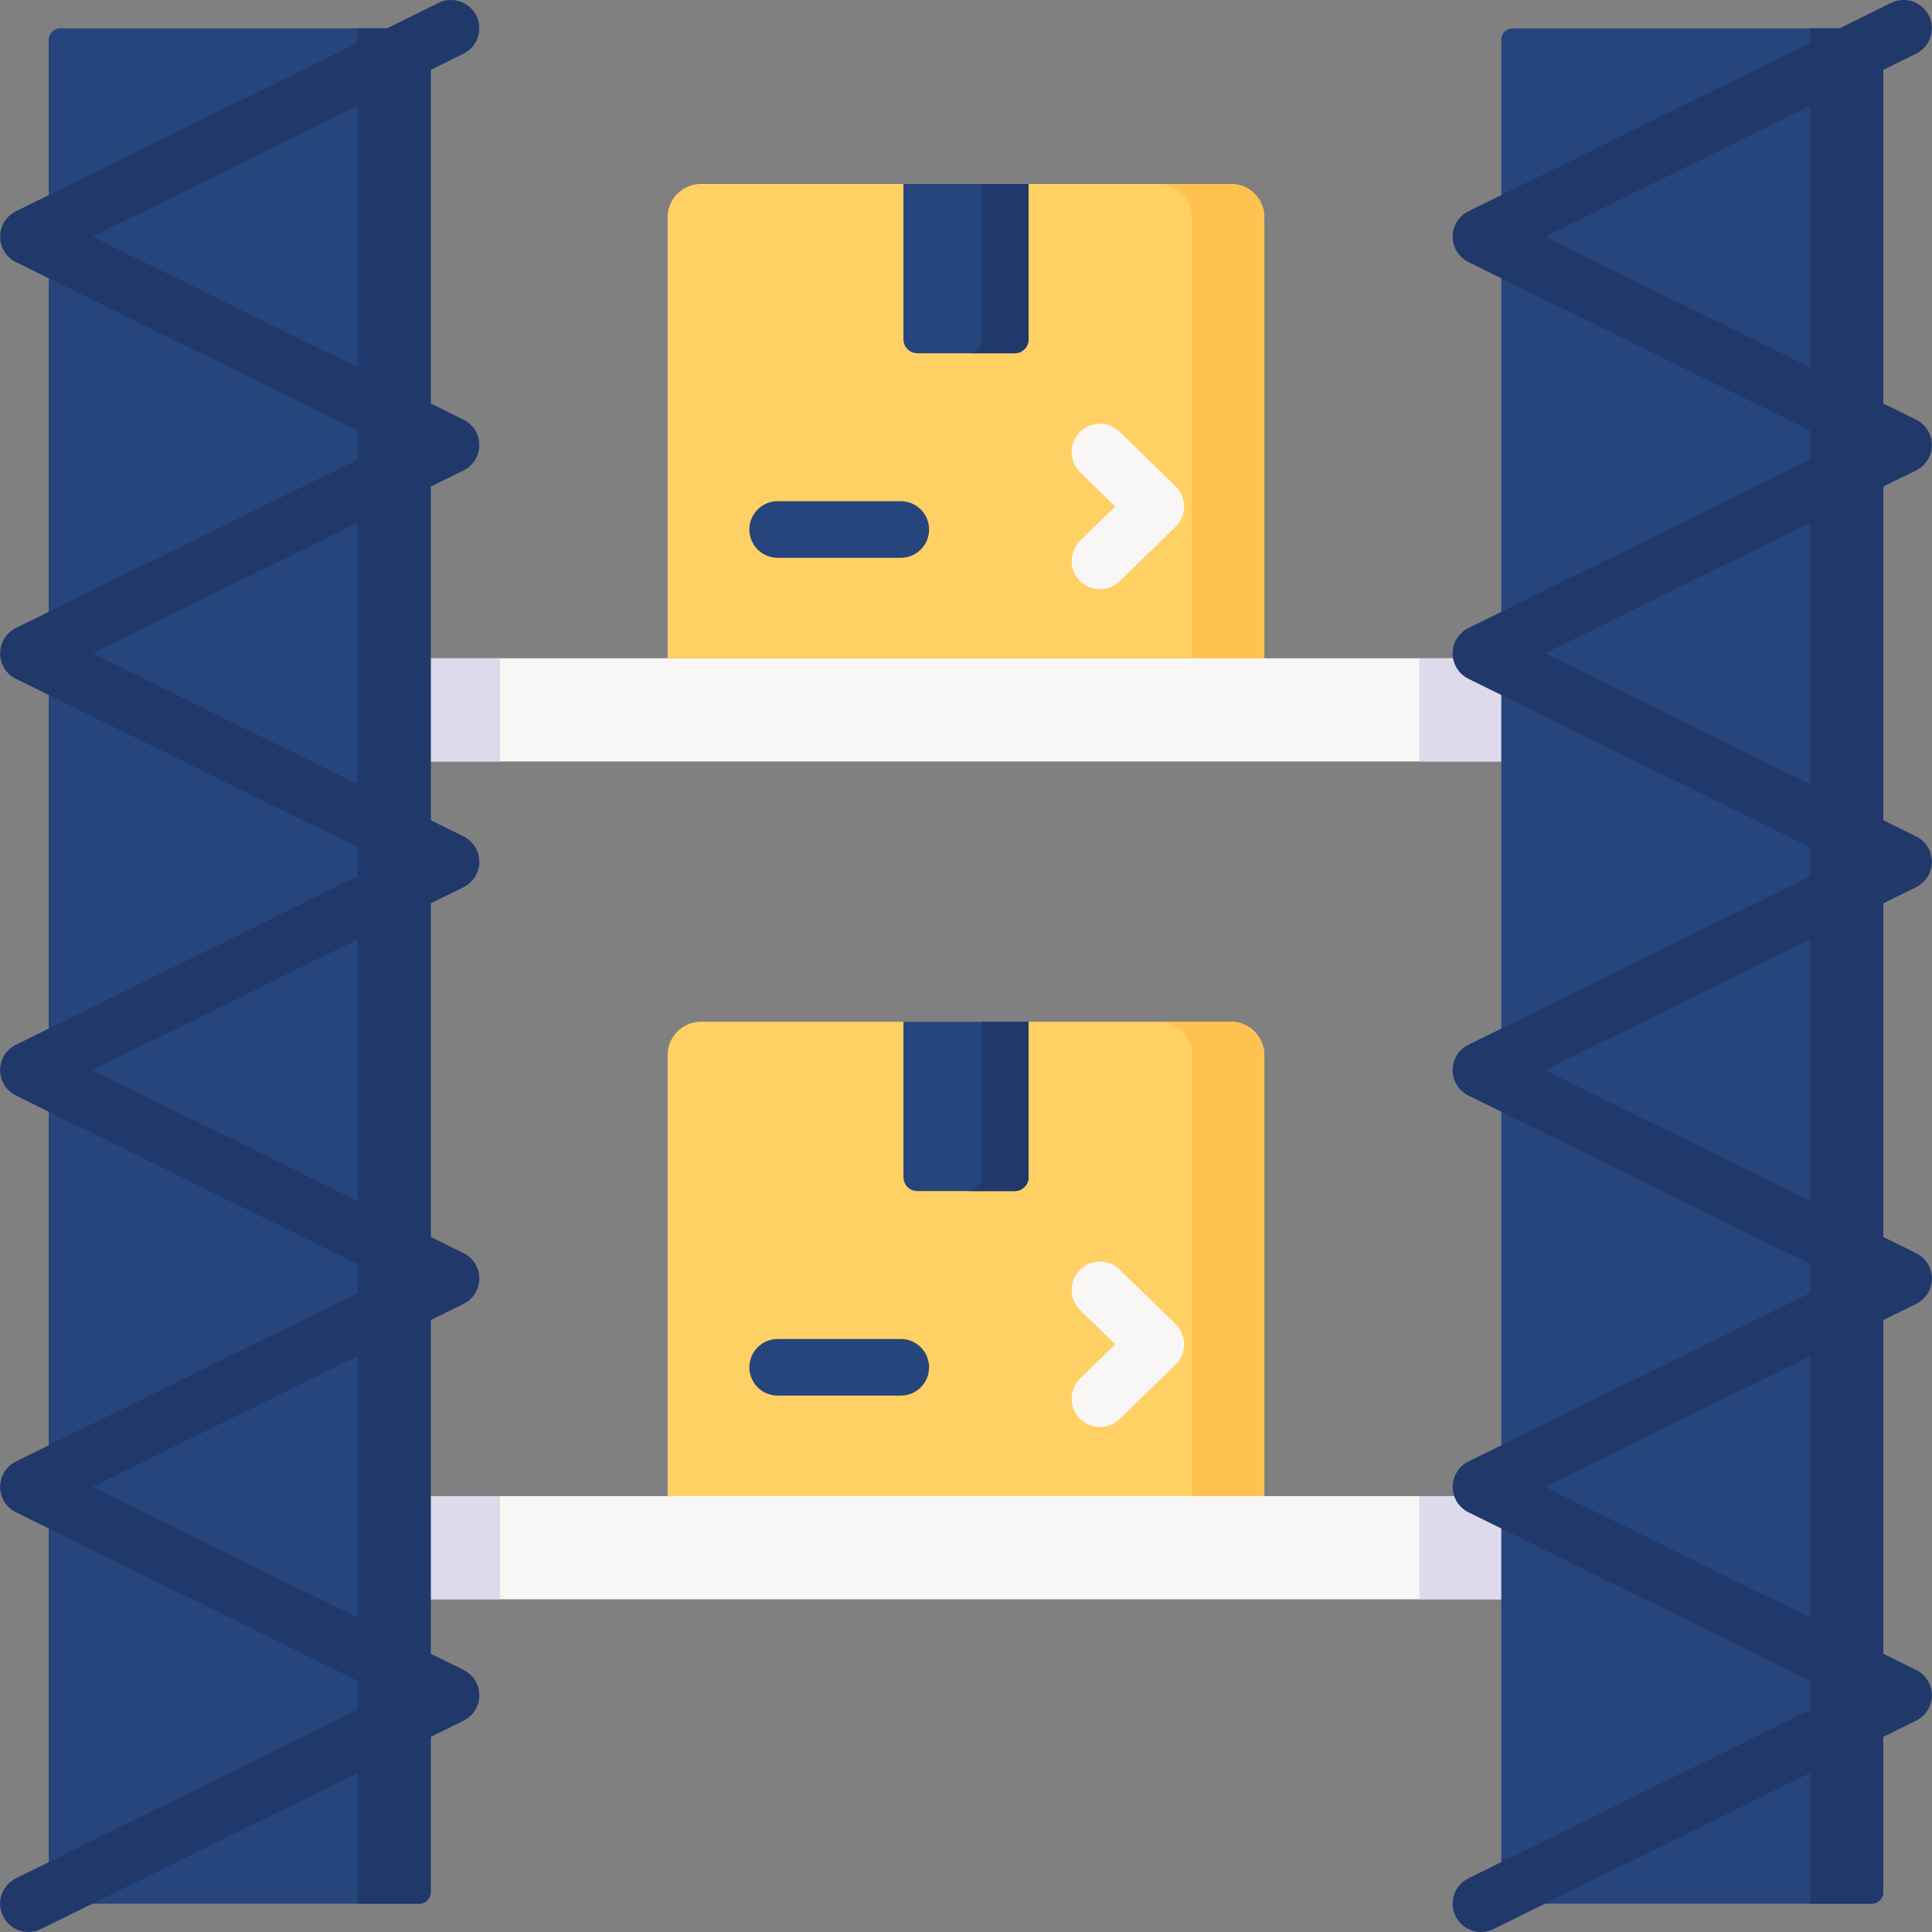 <svg id="Capa_1" enable-background="new 0 0 512.005 512.005" height="512" viewBox="0 0 512.005 512.005" width="512" xmlns="http://www.w3.org/2000/svg"><rect x="0" y="0" width="512.005" height="512.005" fill="#808080" stroke="none"/><g><g><path d="m104.147 174.454h303.711v27.344h-303.711z" fill="#f9f6f6"/><g fill="#dddaec"><path d="m104.147 174.454h28.372v27.344h-28.372z"/><path d="m376.144 174.454h31.714v27.344h-31.714z"/></g></g><g><path d="m104.147 396.488h303.711v27.344h-303.711z" fill="#f9f6f6"/><g fill="#dddaec"><path d="m104.147 396.488h28.372v27.344h-28.372z"/><path d="m376.144 396.488h31.714v27.344h-31.714z"/></g></g><path d="m114.147 501.465c0 1.678-1.36 3.038-3.038 3.038h-98.193v-493.962c0-1.678 1.36-3.038 3.038-3.038h98.193z" fill="#26457d"/><path d="m94.731 7.503v497h16.377c1.678 0 3.038-1.36 3.038-3.038v-493.962z" fill="#21386b"/><g><path d="m7.537 512.005c-2.767 0-5.427-1.536-6.732-4.185-1.832-3.716-.306-8.212 3.409-10.044l98.359-48.501-98.359-48.502c-2.561-1.263-4.183-3.871-4.183-6.727s1.622-5.464 4.184-6.727l98.356-48.494-98.356-48.494c-2.562-1.263-4.184-3.871-4.184-6.727s1.622-5.464 4.184-6.727l98.356-48.493-98.356-48.491c-2.562-1.263-4.184-3.87-4.184-6.727 0-2.855 1.622-5.464 4.184-6.727l98.356-48.495-98.356-48.493c-2.562-1.263-4.184-3.871-4.184-6.727s1.622-5.464 4.184-6.727l112-55.222c3.716-1.835 8.212-.306 10.043 3.41 1.832 3.715.306 8.212-3.41 10.043l-98.357 48.497 98.356 48.493c2.562 1.263 4.184 3.871 4.184 6.727s-1.622 5.464-4.184 6.727l-98.356 48.495 98.356 48.492c2.562 1.263 4.184 3.871 4.184 6.727s-1.622 5.464-4.184 6.727l-98.356 48.493 98.356 48.495c2.562 1.263 4.184 3.871 4.184 6.727s-1.622 5.464-4.184 6.727l-98.357 48.492 98.358 48.502c2.561 1.263 4.183 3.871 4.183 6.727s-1.622 5.464-4.183 6.727l-112 55.228c-1.066.525-2.198.774-3.311.774z" fill="#21386b"/></g><path d="m335.069 174.454h-158.134v-116.863c0-4.888 3.962-8.85 8.85-8.85h140.433c4.888 0 8.85 3.962 8.85 8.85v116.863z" fill="#ffd064"/><path d="m326.219 48.74h-19.199c4.888 0 8.85 3.963 8.85 8.85v116.864h19.198v-116.863c.001-4.888-3.961-8.851-8.849-8.851z" fill="#ffc250"/><path d="m268.902 93.617h-25.8c-2.031 0-3.677-1.646-3.677-3.677v-41.2h33.153v41.2c.001 2.031-1.645 3.677-3.676 3.677z" fill="#26457d"/><path d="m260.266 48.74v41.2c0 2.031-1.646 3.677-3.677 3.677h12.313c2.031 0 3.677-1.646 3.677-3.677v-41.2z" fill="#21386b"/><g><path d="m291.496 156.144c-1.954 0-3.905-.759-5.376-2.269-2.889-2.969-2.824-7.717.144-10.606l9.296-9.047-9.296-9.047c-2.968-2.89-3.032-7.638-.144-10.606 2.889-2.966 7.637-3.033 10.606-.144l14.817 14.422c1.45 1.412 2.269 3.351 2.269 5.375s-.818 3.963-2.269 5.375l-14.817 14.422c-1.457 1.418-3.345 2.125-5.23 2.125z" fill="#f9f6f6"/></g><g><path d="m238.717 147.823h-32.627c-4.143 0-7.5-3.357-7.5-7.5s3.357-7.5 7.5-7.5h32.627c4.143 0 7.5 3.357 7.5 7.5s-3.358 7.5-7.5 7.5z" fill="#26457d"/></g><path d="m335.069 396.488h-158.134v-116.864c0-4.888 3.962-8.85 8.85-8.85h140.433c4.888 0 8.85 3.962 8.85 8.85v116.864z" fill="#ffd064"/><path d="m326.219 270.774h-19.199c4.888 0 8.85 3.963 8.85 8.85v116.864h19.198v-116.864c.001-4.888-3.961-8.85-8.849-8.85z" fill="#ffc250"/><path d="m268.902 315.65h-25.8c-2.031 0-3.677-1.646-3.677-3.677v-41.2h33.153v41.2c.001 2.031-1.645 3.677-3.676 3.677z" fill="#26457d"/><path d="m260.266 270.774v41.2c0 2.031-1.646 3.677-3.677 3.677h12.313c2.031 0 3.677-1.646 3.677-3.677v-41.2z" fill="#21386b"/><g><path d="m291.496 378.177c-1.954 0-3.905-.759-5.376-2.269-2.889-2.969-2.824-7.717.144-10.606l9.296-9.047-9.296-9.047c-2.968-2.89-3.032-7.638-.144-10.606 2.889-2.967 7.637-3.034 10.606-.144l14.817 14.422c1.45 1.412 2.269 3.351 2.269 5.375s-.818 3.963-2.269 5.375l-14.817 14.422c-1.457 1.418-3.345 2.125-5.23 2.125z" fill="#f9f6f6"/></g><g><path d="m238.717 369.856h-32.627c-4.143 0-7.5-3.357-7.5-7.5s3.357-7.5 7.5-7.5h32.627c4.143 0 7.5 3.357 7.5 7.5s-3.358 7.5-7.5 7.5z" fill="#26457d"/></g><path d="m499.089 501.465c0 1.678-1.36 3.038-3.038 3.038h-98.193v-493.962c0-1.678 1.36-3.038 3.038-3.038h98.193z" fill="#26457d"/><path d="m479.674 7.503v497h16.377c1.678 0 3.038-1.36 3.038-3.038v-493.962z" fill="#21386b"/><g><path d="m392.48 512.005c-2.767 0-5.427-1.536-6.732-4.185-1.832-3.716-.306-8.212 3.409-10.044l98.359-48.501-98.359-48.502c-2.561-1.263-4.183-3.871-4.183-6.727s1.622-5.464 4.184-6.727l98.356-48.494-98.356-48.495c-2.562-1.263-4.184-3.871-4.184-6.727s1.622-5.464 4.184-6.727l98.356-48.493-98.356-48.492c-2.562-1.263-4.184-3.87-4.184-6.727 0-2.855 1.622-5.464 4.184-6.727l98.356-48.495-98.356-48.493c-2.562-1.263-4.184-3.871-4.184-6.727s1.622-5.464 4.184-6.727l112-55.222c3.716-1.835 8.212-.306 10.043 3.41 1.832 3.715.306 8.212-3.41 10.043l-98.356 48.495 98.356 48.493c2.562 1.263 4.184 3.871 4.184 6.727s-1.622 5.464-4.184 6.727l-98.356 48.495 98.356 48.492c2.562 1.263 4.184 3.871 4.184 6.727s-1.622 5.464-4.184 6.727l-98.356 48.493 98.355 48.498c2.562 1.263 4.184 3.871 4.184 6.727s-1.622 5.464-4.184 6.727l-98.357 48.494 98.358 48.502c2.561 1.263 4.183 3.871 4.183 6.727s-1.622 5.464-4.183 6.727l-112 55.228c-1.066.524-2.198.773-3.311.773z" fill="#21386b"/></g></g></svg>